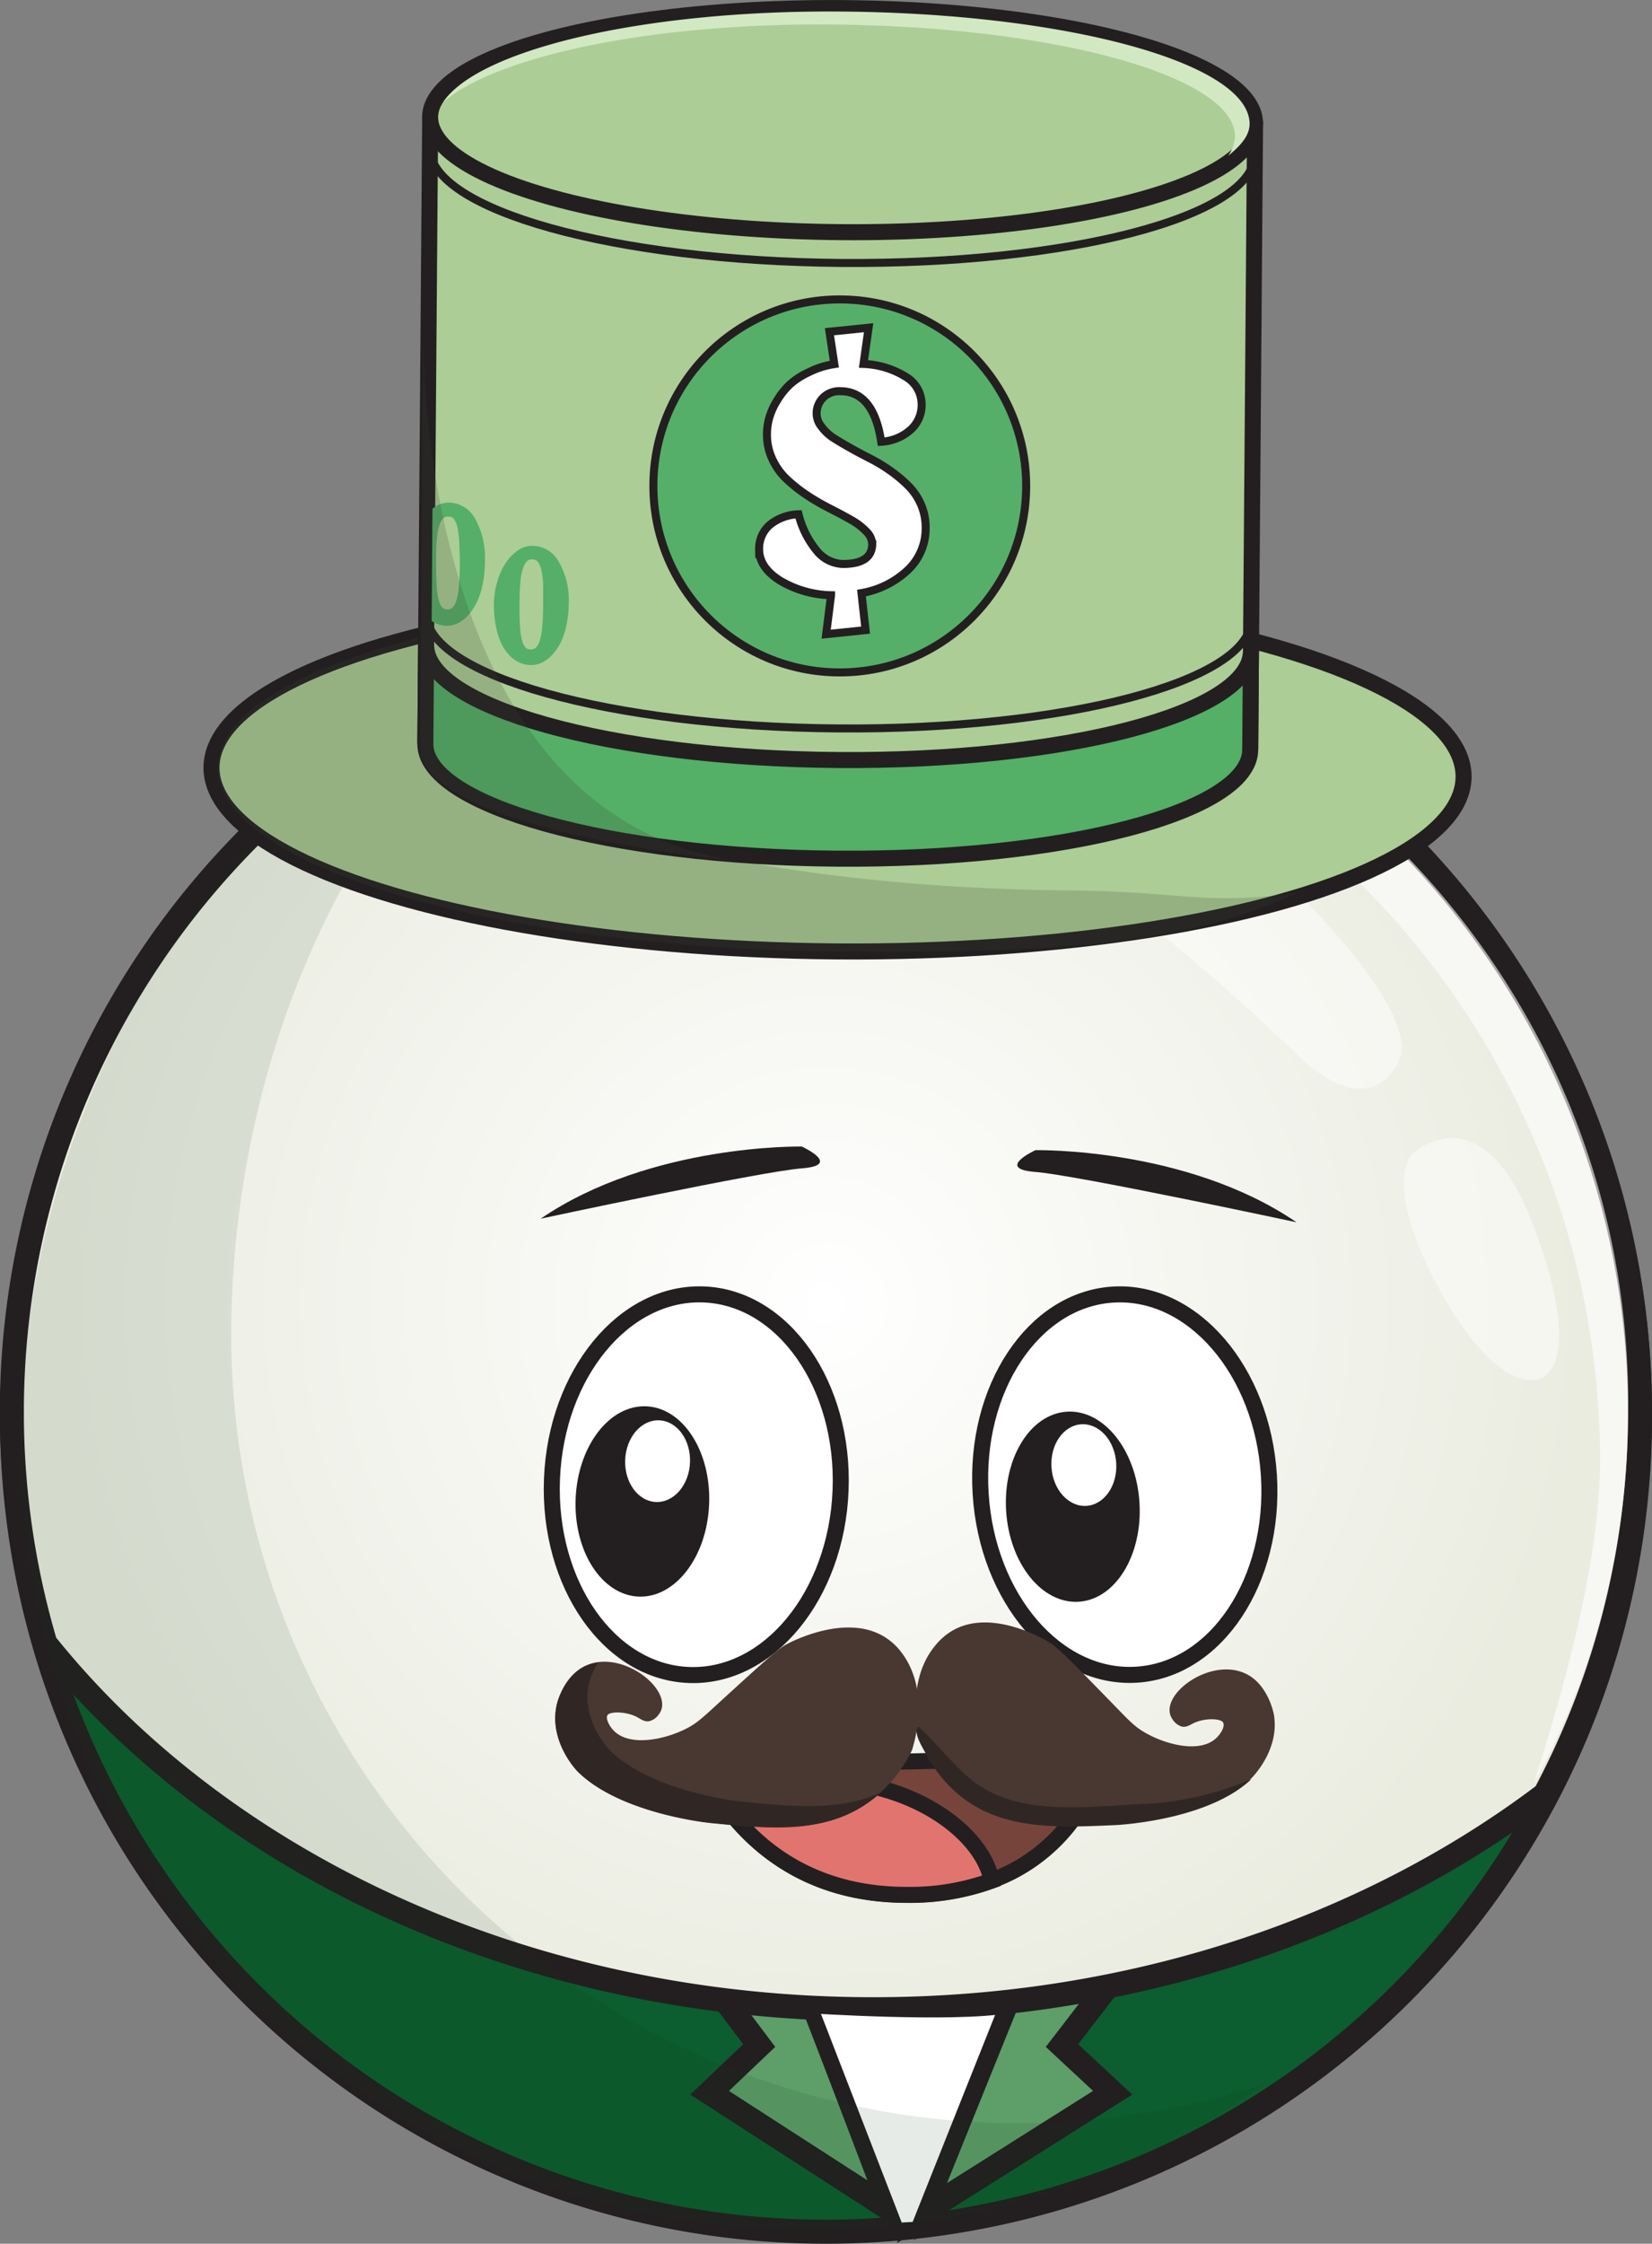 <svg xmlns="http://www.w3.org/2000/svg" xmlns:xlink="http://www.w3.org/1999/xlink" viewBox="0 0 206.24 279.96"><rect x="0" y="0" width="206.24" height="279.96" fill="#808080" stroke="none"/><defs><style>.cls-1{fill:#0c5d2f;}.cls-1,.cls-11,.cls-12,.cls-14,.cls-15,.cls-19,.cls-2,.cls-20,.cls-3,.cls-4,.cls-9{stroke:#231f20;stroke-miterlimit:10;}.cls-1,.cls-2,.cls-3{stroke-width:3px;}.cls-2{fill:#5d9e69;}.cls-3{fill:url(#radial-gradient);}.cls-15,.cls-18,.cls-4,.cls-6,.cls-8{fill:#fff;}.cls-11,.cls-19,.cls-20,.cls-4,.cls-9{stroke-width:2px;}.cls-5,.cls-8{opacity:0.6;}.cls-6{opacity:0.8;}.cls-7{fill:#0f331c;opacity:0.1;}.cls-9{fill:#accd96;}.cls-10{fill:#3a4235;opacity:0.2;}.cls-11{fill:#54af67;}.cls-12{fill:none;}.cls-13{fill:#d2e8c3;}.cls-14,.cls-16{fill:#55af68;}.cls-17{fill:#231f20;}.cls-19{fill:#77443c;}.cls-20{fill:#e2746f;}.cls-21{fill:#483831;}.cls-22{fill:#302724;}</style><radialGradient id="radial-gradient" cx="103.12" cy="162.63" r="95.09" gradientUnits="userSpaceOnUse"><stop offset="0" stop-color="#fff"/><stop offset="1" stop-color="#eaece0"/></radialGradient></defs><g id="Layer_2" data-name="Layer 2"><g id="Layer_1-2" data-name="Layer 1"><path class="cls-1" d="M204.74,176.85A101.62,101.62,0,1,1,103.12,75.22,101.17,101.17,0,0,1,204.74,176.85Z"/><polyline class="cls-2" points="126.25 248.54 115.09 276.14 138.91 261.12 132.58 255.23 138.91 247.01"/><polyline class="cls-2" points="100.96 248.54 111.31 275.78 88.59 261.12 94.78 255.23 88.59 247.01"/><path class="cls-3" d="M204.74,176.18a101.21,101.21,0,0,1-11.86,47.69c-22,16.65-51.49,26.83-83.87,26.83-43.26,0-81.32-18.16-103.35-45.65a101.63,101.63,0,1,1,199.08-28.87Z"/><path class="cls-4" d="M101,250.2s18,1.17,24.79,0l-11.16,28-2.73.15Z"/><g class="cls-5"><path class="cls-6" d="M153.69,103.51s-14.9-12.84-28-14.12-16.18,7.44-2.31,12.84,38.78,29.53,38.78,29.53,8,8.47,12.33,1S153.69,103.51,153.69,103.51Z"/><path class="cls-6" d="M176.14,144.16s-3.5,3.76,3.49,16.59,12,11.43,12,11.43,6.75-.16.08-18.53S176.14,144.16,176.14,144.16Z"/></g><path class="cls-7" d="M158,260A98.29,98.29,0,0,1,2.6,179.9c0-43.56,26.05-85.48,65.27-98.4-25,17.83-39,52-39,85.07A98.39,98.39,0,0,0,158,260Z"/><path class="cls-8" d="M203.24,177.32a96.63,96.63,0,0,1-11.63,45c-.82,1.53,8.14-22.79,8.14-40A101.62,101.62,0,0,0,98.13,80.63c-29.91,0-36-4.67-54.61,15.9,18.61-23.39,26.53-20.79,58.75-20.79C158.4,75.74,204.55,121.2,203.24,177.32Z"/><ellipse class="cls-9" cx="104.56" cy="96.34" rx="22.37" ry="78.16" transform="translate(7.42 200.16) rotate(-89.56)"/><path class="cls-10" d="M162.19,111.32c-13.76,6.36-28.7,7.64-57,7.42-43.17-.34-78.09-10.62-78-23,.07-8.33,16-15.48,39.69-19.14-7.2,3.32-11.37,7.26-11.4,11.5-.09,12.36,34.82,22.64,78,23C147.49,111.2,150.78,113.09,162.19,111.32Z"/><polyline class="cls-9" points="53.1 92.77 53.7 15.28 156.68 16.07 156.08 93.56"/><path class="cls-11" d="M53.2,80.45c-.06,7.72,22.94,14.16,51.38,14.38S156.11,89,156.17,81.25l-.09,12.31c-.06,7.72-23.16,13.8-51.6,13.58S53,100.49,53.1,92.77Z"/><path class="cls-12" d="M53.68,18.44c-.06,7.72,22.94,14.15,51.38,14.37S156.59,27,156.65,19.24"/><path class="cls-12" d="M53.23,76.51c-.06,7.72,22.94,14.16,51.38,14.38S156.14,85,156.2,77.31"/><ellipse class="cls-9" cx="105.19" cy="14.98" rx="13.98" ry="51.49" transform="translate(89.4 120.06) rotate(-89.56)"/><path class="cls-13" d="M156,15.25c.08,1.39-.76,2.65-2.68,4.2a4.61,4.61,0,0,0,.86-2.39c.05-7.53-22.61-13.81-50.64-14-22.9-.17-41.84,4.13-48.19,9.68C59.54,6.33,79.93,1.24,105,1.44,133,1.66,155.54,7.76,156,15.25Z"/><circle class="cls-14" cx="104.84" cy="60.63" r="23.27"/><path class="cls-15" d="M103.55,41.39l4.89-.5-.64,4.52A10.73,10.73,0,0,1,113.06,47a4,4,0,0,1,2,3.51,4.15,4.15,0,0,1-1.45,3.18,6,6,0,0,1-3.6,1.43q-.94-6.28-5.08-6.31a2.87,2.87,0,0,0-2.16.8,2.76,2.76,0,0,0-.82,2,2.62,2.62,0,0,0,.58,1.59A5.77,5.77,0,0,0,104,54.61c.64.41,1.37.84,2.19,1.3s1.67.91,2.53,1.35a19.56,19.56,0,0,1,2.52,1.54,17.09,17.09,0,0,1,2.2,1.86A7.4,7.4,0,0,1,115,63a7.16,7.16,0,0,1,.56,2.89,7.09,7.09,0,0,1-2.26,5.27A11.21,11.21,0,0,1,107.55,74l.51,4.62-4.92.51.61-4.86a13,13,0,0,1-6.37-1.83q-2.62-1.65-2.61-3.94a3.93,3.93,0,0,1,1.32-3,5.94,5.94,0,0,1,3.6-1.33A11.49,11.49,0,0,0,102,68.76a4.36,4.36,0,0,0,3.22,1.61q3.61,0,3.67-2.44a2.34,2.34,0,0,0-.71-1.59,8,8,0,0,0-1.89-1.45c-.78-.45-1.65-.91-2.59-1.39s-1.88-1-2.82-1.62a19.1,19.1,0,0,1-2.57-2,8.07,8.07,0,0,1-1.86-2.53,7.17,7.17,0,0,1-.7-3.23,7.63,7.63,0,0,1,.29-2A8.42,8.42,0,0,1,97,50a9.16,9.16,0,0,1,1.58-2A9.4,9.4,0,0,1,101,46.43a10.68,10.68,0,0,1,3.16-1Z"/><path class="cls-16" d="M59.34,64.77A3.79,3.79,0,0,0,56,62.71a3,3,0,0,0-1.74.57,2.34,2.34,0,0,0-.27.2l-.1,14a2.91,2.91,0,0,0,.62.34,3.73,3.73,0,0,0,1.31.26,3,3,0,0,0,1.3-.3,4.22,4.22,0,0,0,1.26-.94,6.43,6.43,0,0,0,1.07-1.55A9,9,0,0,0,60.24,73a14.61,14.61,0,0,0,.3-2.91A10.06,10.06,0,0,0,59.34,64.77Zm-2.07,8.5a6.8,6.8,0,0,1-.34,1.79,1.8,1.8,0,0,1-.47.78.87.87,0,0,1-.6.2.89.89,0,0,1-.61-.21,1.75,1.75,0,0,1-.43-.8,7.94,7.94,0,0,1-.3-1.87c-.06-.83-.08-1.9-.07-3.2s0-2.16.12-2.92a6.47,6.47,0,0,1,.34-1.68,2,2,0,0,1,.46-.72.89.89,0,0,1,.6-.18,1,1,0,0,1,.47.1,1.16,1.16,0,0,1,.39.46,3.43,3.43,0,0,1,.32,1,12.79,12.79,0,0,1,.19,1.67c0,.7.07,1.55.07,2.52C57.4,71.43,57.35,72.47,57.27,73.27Z"/><path class="cls-16" d="M61.66,75.43a10.05,10.05,0,0,1,.44-2.91,8.52,8.52,0,0,1,1.08-2.35,5.59,5.59,0,0,1,1.54-1.53,3.09,3.09,0,0,1,1.74-.54,3.79,3.79,0,0,1,3.3,2A9.46,9.46,0,0,1,71,75.3a13.17,13.17,0,0,1-.31,2.82,8.57,8.57,0,0,1-.75,2.17,6.72,6.72,0,0,1-1.08,1.5,4.26,4.26,0,0,1-1.26.91,3.06,3.06,0,0,1-1.31.28,3.62,3.62,0,0,1-1.3-.25,3.81,3.81,0,0,1-1.24-.82,5.22,5.22,0,0,1-1.06-1.42,7.74,7.74,0,0,1-.73-2.14A13.19,13.19,0,0,1,61.66,75.43Zm3.2-.3c0,1.26,0,2.3.07,3.11a7,7,0,0,0,.29,1.81,1.93,1.93,0,0,0,.43.79.93.93,0,0,0,.61.2.92.92,0,0,0,.6-.19,1.87,1.87,0,0,0,.47-.76,6.77,6.77,0,0,0,.35-1.74c.08-.78.12-1.78.13-3,0-.95,0-1.76,0-2.44a11.67,11.67,0,0,0-.19-1.62,3.2,3.2,0,0,0-.32-.94,1.05,1.05,0,0,0-.39-.45,1.11,1.11,0,0,0-.46-.11,1,1,0,0,0-.6.18,1.71,1.71,0,0,0-.46.7A5.93,5.93,0,0,0,65,72.3C64.91,73,64.87,74,64.86,75.13Z"/><path class="cls-10" d="M52.82,41.26s-1.24,60.56,39.42,66.19c0,0-40.21-3.71-39.82-14.44Z"/><ellipse class="cls-4" cx="86.93" cy="185.25" rx="23.76" ry="18.03" transform="translate(-101.61 264.81) rotate(-87.74)"/><ellipse class="cls-17" cx="80.2" cy="187.34" rx="11.88" ry="8.34" transform="translate(-110.16 260.09) rotate(-87.74)"/><ellipse class="cls-18" cx="82.09" cy="182.31" rx="5.1" ry="4.05" transform="translate(-103.31 257.15) rotate(-87.74)"/><ellipse class="cls-4" cx="140.41" cy="185.25" rx="18.03" ry="23.76" transform="translate(-11.13 8.99) rotate(-3.53)"/><ellipse class="cls-17" cx="133.92" cy="188.01" rx="8.34" ry="11.88" transform="translate(-11.31 8.59) rotate(-3.53)"/><ellipse class="cls-18" cx="135.3" cy="182.81" rx="4.05" ry="5.1" transform="translate(-10.99 8.67) rotate(-3.53)"/><path class="cls-17" d="M100.1,143.06s-18.85-.39-32.6,9c0,0,27.49-5.89,32.6-6.28S100.1,143.06,100.1,143.06Z"/><path class="cls-17" d="M129.27,143.51s18.85-.39,32.59,9c0,0-27.49-5.89-32.59-6.28S129.27,143.51,129.27,143.51Z"/><path class="cls-19" d="M140.41,218.18l-2.9.59-.14,1a21.74,21.74,0,0,1-13.57,14.87,29.91,29.91,0,0,1-10.61,1.77c-10.46,0-17-4.56-21-9.09s-3.26-9-3.26-9C100.4,221.49,137.49,218.8,140.41,218.18Z"/><path class="cls-20" d="M123.8,234.66a29.91,29.91,0,0,1-10.61,1.77c-10.46,0-17-4.56-21-9.09,2.42-4.55,10.13-6.39,18.22-4.07C117.6,225.32,122.88,230,123.8,234.66Z"/><path class="cls-21" d="M113.86,218.37c.41-1.33,2.15-7.4-1.18-12a7.75,7.75,0,0,0-2.05-2c-4.9-3.25-12.07.58-12.56.86-1.11.64-3.48,2.81-8.23,7.15-2.18,2-2.89,2.69-4.37,3.41-2.72,1.32-6.85,2.11-8.8.2-.58-.57-1.11-1.56-.82-2s2.26-.48,3.65.24c.53.28.91.61,1.49.54a2,2,0,0,0,1.23-.83c2.25-2.77-4.43-8.32-9.16-6.08-2.51,1.2-3.42,4.23-3.56,4.86-.93,4.18,2,7.62,2.42,8.08,0,0,.24.27.49.5,5.45,5.06,16.23,6.13,16.23,6.13,7.72.76,15,1.49,20.75-3.3A17.42,17.42,0,0,0,113.86,218.37Z"/><path class="cls-21" d="M114.88,217.29c-.34-1.36-1.73-7.51,1.8-11.87a7.94,7.94,0,0,1,2.14-1.91c5-3,11.9,1.22,12.37,1.53,1.06.7,3.29,3,7.76,7.58,2.05,2.11,2.71,2.85,4.13,3.64,2.63,1.47,6.67,2.47,8.69.67.61-.54,1.19-1.49.93-2s-2.21-.61-3.63.05c-.54.25-.93.56-1.5.46a2.08,2.08,0,0,1-1.18-.9c-2.07-2.89,4.84-8.07,9.38-5.58,2.42,1.33,3.16,4.4,3.27,5,.7,4.22-2.4,7.5-2.83,7.94,0,0-.25.25-.51.47-5.65,4.76-16.37,5.25-16.37,5.25-7.68.35-14.91.69-20.34-4.41A17.44,17.44,0,0,1,114.88,217.29Z"/><path class="cls-22" d="M109.94,223.67c-.17.17-.36.33-.55.49-5.76,4.79-13,4.07-20.76,3.3,0,0-10.78-1.07-16.22-6.13-.25-.23-.46-.46-.49-.49-.41-.47-3.36-3.9-2.42-8.09.14-.63,1-3.66,3.56-4.85a5.47,5.47,0,0,1,1.62-.47,9.32,9.32,0,0,0-1.16,2.66c-.93,4.18,2,7.62,2.43,8.08,0,0,.24.26.49.5,5.44,5.06,16.22,6.13,16.22,6.13C98.9,225.41,104.85,226,109.94,223.67Z"/><path class="cls-22" d="M156.21,222s-.25.25-.51.46c-5.65,4.77-16.37,5.26-16.37,5.26-7.68.35-14.91.68-20.34-4.41a16.48,16.48,0,0,1-3.24-4.21c-.41-.8-1.7-2.67-1.23-3.64.15-.48,4.62,5,7,6.81,5.85,4.44,14.14,3.13,21.82,2.78A38.66,38.66,0,0,0,156.21,222Z"/></g></g></svg>